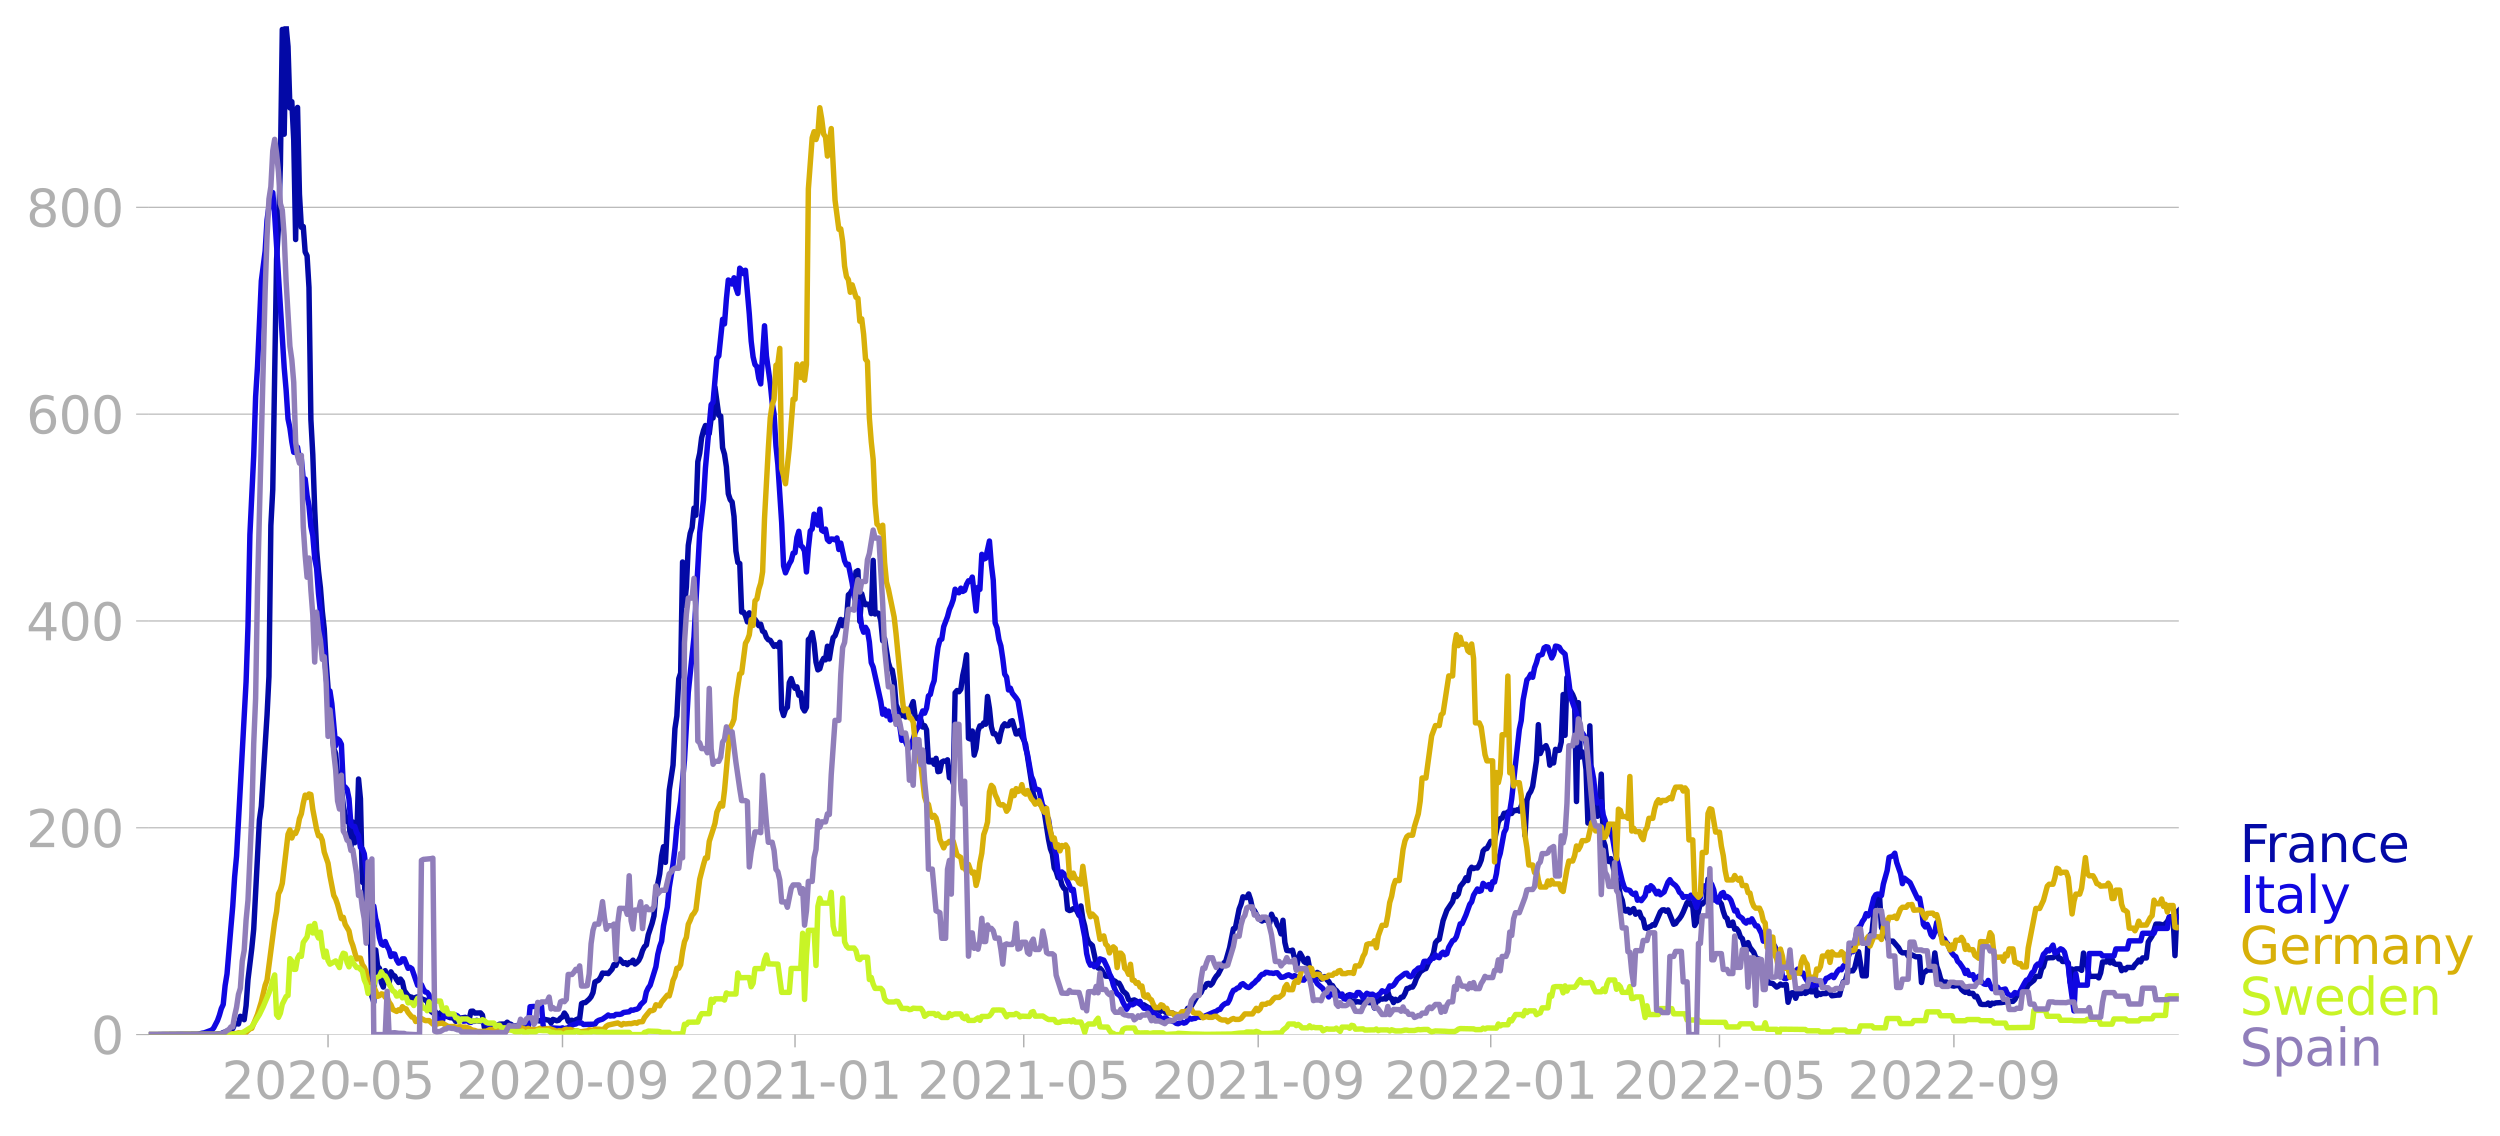 <svg xmlns="http://www.w3.org/2000/svg" xmlns:xlink="http://www.w3.org/1999/xlink" width="916.28" height="416.199" viewBox="0 0 687.21 312.149"><defs><style>*{stroke-linejoin:round;stroke-linecap:butt}</style></defs><g id="figure_1"><path id="patch_1" d="M0 312.15h687.21V0H0v312.15z" style="fill:none"/><g id="axes_1"><path id="patch_2" d="M40.922 284.4h558V7.2h-558v277.2z" style="fill:none"/><g id="matplotlib.axis_1"><g id="xtick_1"><g id="line2d_1"><defs><path id="me0c7d67a15" d="M0 0v3.5" style="stroke:#b0b0b0;stroke-width:.4"/></defs><use xlink:href="#me0c7d67a15" x="90.173" y="284.4" style="fill:#b0b0b0;stroke:#b0b0b0;stroke-width:.4"/></g><g id="text_1" style="fill:#b0b0b0" transform="matrix(.14 0 0 -.14 60.925 302.038)"><defs><path id="DejaVuSans-32" d="M1228 531h2203V0H469v531q359 372 979 998 621 627 780 809 303 340 423 576 121 236 121 464 0 372-261 606-261 235-680 235-297 0-627-103-329-103-704-313v638q381 153 712 231 332 78 607 78 725 0 1156-363 431-362 431-968 0-288-108-546-107-257-392-607-78-91-497-524-418-433-1181-1211z" transform="scale(.016)"/><path id="DejaVuSans-30" d="M2034 4250q-487 0-733-480-245-479-245-1442 0-959 245-1439 246-480 733-480 491 0 736 480 246 480 246 1439 0 963-246 1442-245 480-736 480zm0 500q785 0 1199-621 414-620 414-1801 0-1178-414-1799Q2819-91 2034-91q-784 0-1198 620-414 621-414 1799 0 1181 414 1801 414 621 1198 621z" transform="scale(.016)"/><path id="DejaVuSans-2d" d="M313 2009h1684v-512H313v512z" transform="scale(.016)"/><path id="DejaVuSans-35" d="M691 4666h2478v-532H1269V2991q137 47 274 70 138 23 276 23 781 0 1237-428 457-428 457-1159 0-753-469-1171Q2575-91 1722-91q-294 0-599 50Q819 9 494 109v635q281-153 581-228t634-75q541 0 856 284 316 284 316 772 0 487-316 771-315 285-856 285-253 0-505-56-251-56-513-175v2344z" transform="scale(.016)"/></defs><use xlink:href="#DejaVuSans-32"/><use xlink:href="#DejaVuSans-30" x="63.623"/><use xlink:href="#DejaVuSans-32" x="127.246"/><use xlink:href="#DejaVuSans-30" x="190.869"/><use xlink:href="#DejaVuSans-2d" x="254.492"/><use xlink:href="#DejaVuSans-30" x="290.576"/><use xlink:href="#DejaVuSans-35" x="354.199"/></g></g><g id="xtick_2"><use xlink:href="#me0c7d67a15" id="line2d_2" x="154.618" y="284.4" style="fill:#b0b0b0;stroke:#b0b0b0;stroke-width:.4"/><g id="text_2" style="fill:#b0b0b0" transform="matrix(.14 0 0 -.14 125.37 302.038)"><defs><path id="DejaVuSans-39" d="M703 97v575q238-113 481-172 244-59 479-59 625 0 954 420 330 420 377 1277-181-269-460-413-278-144-615-144-700 0-1108 423-408 424-408 1159 0 718 425 1152 425 435 1131 435 810 0 1236-621 427-620 427-1801 0-1103-524-1761Q2575-91 1691-91q-238 0-482 47Q966 3 703 97zm1256 1978q425 0 673 290 249 291 249 798 0 503-249 795-248 292-673 292t-673-292q-248-292-248-795 0-507 248-798 248-290 673-290z" transform="scale(.016)"/></defs><use xlink:href="#DejaVuSans-32"/><use xlink:href="#DejaVuSans-30" x="63.623"/><use xlink:href="#DejaVuSans-32" x="127.246"/><use xlink:href="#DejaVuSans-30" x="190.869"/><use xlink:href="#DejaVuSans-2d" x="254.492"/><use xlink:href="#DejaVuSans-30" x="290.576"/><use xlink:href="#DejaVuSans-39" x="354.199"/></g></g><g id="xtick_3"><use xlink:href="#me0c7d67a15" id="line2d_3" x="218.539" y="284.4" style="fill:#b0b0b0;stroke:#b0b0b0;stroke-width:.4"/><g id="text_3" style="fill:#b0b0b0" transform="matrix(.14 0 0 -.14 189.291 302.038)"><defs><path id="DejaVuSans-31" d="M794 531h1031v3560L703 3866v575l1116 225h631V531h1031V0H794v531z" transform="scale(.016)"/></defs><use xlink:href="#DejaVuSans-32"/><use xlink:href="#DejaVuSans-30" x="63.623"/><use xlink:href="#DejaVuSans-32" x="127.246"/><use xlink:href="#DejaVuSans-31" x="190.869"/><use xlink:href="#DejaVuSans-2d" x="254.492"/><use xlink:href="#DejaVuSans-30" x="290.576"/><use xlink:href="#DejaVuSans-31" x="354.199"/></g></g><g id="xtick_4"><use xlink:href="#me0c7d67a15" id="line2d_4" x="281.413" y="284.4" style="fill:#b0b0b0;stroke:#b0b0b0;stroke-width:.4"/><g id="text_4" style="fill:#b0b0b0" transform="matrix(.14 0 0 -.14 252.165 302.038)"><use xlink:href="#DejaVuSans-32"/><use xlink:href="#DejaVuSans-30" x="63.623"/><use xlink:href="#DejaVuSans-32" x="127.246"/><use xlink:href="#DejaVuSans-31" x="190.869"/><use xlink:href="#DejaVuSans-2d" x="254.492"/><use xlink:href="#DejaVuSans-30" x="290.576"/><use xlink:href="#DejaVuSans-35" x="354.199"/></g></g><g id="xtick_5"><use xlink:href="#me0c7d67a15" id="line2d_5" x="345.858" y="284.4" style="fill:#b0b0b0;stroke:#b0b0b0;stroke-width:.4"/><g id="text_5" style="fill:#b0b0b0" transform="matrix(.14 0 0 -.14 316.61 302.038)"><use xlink:href="#DejaVuSans-32"/><use xlink:href="#DejaVuSans-30" x="63.623"/><use xlink:href="#DejaVuSans-32" x="127.246"/><use xlink:href="#DejaVuSans-31" x="190.869"/><use xlink:href="#DejaVuSans-2d" x="254.492"/><use xlink:href="#DejaVuSans-30" x="290.576"/><use xlink:href="#DejaVuSans-39" x="354.199"/></g></g><g id="xtick_6"><use xlink:href="#me0c7d67a15" id="line2d_6" x="409.779" y="284.4" style="fill:#b0b0b0;stroke:#b0b0b0;stroke-width:.4"/><g id="text_6" style="fill:#b0b0b0" transform="matrix(.14 0 0 -.14 380.53 302.038)"><use xlink:href="#DejaVuSans-32"/><use xlink:href="#DejaVuSans-30" x="63.623"/><use xlink:href="#DejaVuSans-32" x="127.246"/><use xlink:href="#DejaVuSans-32" x="190.869"/><use xlink:href="#DejaVuSans-2d" x="254.492"/><use xlink:href="#DejaVuSans-30" x="290.576"/><use xlink:href="#DejaVuSans-31" x="354.199"/></g></g><g id="xtick_7"><use xlink:href="#me0c7d67a15" id="line2d_7" x="472.652" y="284.4" style="fill:#b0b0b0;stroke:#b0b0b0;stroke-width:.4"/><g id="text_7" style="fill:#b0b0b0" transform="matrix(.14 0 0 -.14 443.404 302.038)"><use xlink:href="#DejaVuSans-32"/><use xlink:href="#DejaVuSans-30" x="63.623"/><use xlink:href="#DejaVuSans-32" x="127.246"/><use xlink:href="#DejaVuSans-32" x="190.869"/><use xlink:href="#DejaVuSans-2d" x="254.492"/><use xlink:href="#DejaVuSans-30" x="290.576"/><use xlink:href="#DejaVuSans-35" x="354.199"/></g></g><g id="xtick_8"><use xlink:href="#me0c7d67a15" id="line2d_8" x="537.097" y="284.4" style="fill:#b0b0b0;stroke:#b0b0b0;stroke-width:.4"/><g id="text_8" style="fill:#b0b0b0" transform="matrix(.14 0 0 -.14 507.85 302.038)"><use xlink:href="#DejaVuSans-32"/><use xlink:href="#DejaVuSans-30" x="63.623"/><use xlink:href="#DejaVuSans-32" x="127.246"/><use xlink:href="#DejaVuSans-32" x="190.869"/><use xlink:href="#DejaVuSans-2d" x="254.492"/><use xlink:href="#DejaVuSans-30" x="290.576"/><use xlink:href="#DejaVuSans-39" x="354.199"/></g></g></g><g id="matplotlib.axis_2"><g id="ytick_1"><path id="line2d_9" d="M40.922 284.4h558" clip-path="url(#p10236de2a0)" style="fill:none;stroke:#b0b0b0;stroke-width:.3;stroke-linecap:square"/><g id="line2d_10"><defs><path id="m90ba00c11d" d="M0 0h-3.5" style="stroke:#b0b0b0;stroke-width:.3"/></defs><use xlink:href="#m90ba00c11d" x="40.922" y="284.4" style="fill:#b0b0b0;stroke:#b0b0b0;stroke-width:.3"/></g><use xlink:href="#DejaVuSans-30" id="text_9" style="fill:#b0b0b0" transform="matrix(.14 0 0 -.14 25.015 289.719)"/></g><g id="ytick_2"><path id="line2d_11" d="M40.922 227.547h558" clip-path="url(#p10236de2a0)" style="fill:none;stroke:#b0b0b0;stroke-width:.3;stroke-linecap:square"/><use xlink:href="#m90ba00c11d" id="line2d_12" x="40.922" y="227.547" style="fill:#b0b0b0;stroke:#b0b0b0;stroke-width:.3"/><g id="text_10" style="fill:#b0b0b0" transform="matrix(.14 0 0 -.14 7.2 232.866)"><use xlink:href="#DejaVuSans-32"/><use xlink:href="#DejaVuSans-30" x="63.623"/><use xlink:href="#DejaVuSans-30" x="127.246"/></g></g><g id="ytick_3"><path id="line2d_13" d="M40.922 170.694h558" clip-path="url(#p10236de2a0)" style="fill:none;stroke:#b0b0b0;stroke-width:.3;stroke-linecap:square"/><use xlink:href="#m90ba00c11d" id="line2d_14" x="40.922" y="170.694" style="fill:#b0b0b0;stroke:#b0b0b0;stroke-width:.3"/><g id="text_11" style="fill:#b0b0b0" transform="matrix(.14 0 0 -.14 7.2 176.012)"><defs><path id="DejaVuSans-34" d="M2419 4116 825 1625h1594v2491zm-166 550h794V1625h666v-525h-666V0h-628v1100H313v609l1940 2957z" transform="scale(.016)"/></defs><use xlink:href="#DejaVuSans-34"/><use xlink:href="#DejaVuSans-30" x="63.623"/><use xlink:href="#DejaVuSans-30" x="127.246"/></g></g><g id="ytick_4"><path id="line2d_15" d="M40.922 113.84h558" clip-path="url(#p10236de2a0)" style="fill:none;stroke:#b0b0b0;stroke-width:.3;stroke-linecap:square"/><use xlink:href="#m90ba00c11d" id="line2d_16" x="40.922" y="113.84" style="fill:#b0b0b0;stroke:#b0b0b0;stroke-width:.3"/><g id="text_12" style="fill:#b0b0b0" transform="matrix(.14 0 0 -.14 7.2 119.16)"><defs><path id="DejaVuSans-36" d="M2113 2584q-425 0-674-291-248-290-248-796 0-503 248-796 249-292 674-292t673 292q248 293 248 796 0 506-248 796-248 291-673 291zm1253 1979v-575q-238 112-480 171-242 60-480 60-625 0-955-422-329-422-376-1275 184 272 462 417 279 145 613 145 703 0 1111-427 408-426 408-1160 0-719-425-1154Q2819-91 2113-91q-810 0-1238 620-428 621-428 1799 0 1106 525 1764t1409 658q238 0 480-47t505-140z" transform="scale(.016)"/></defs><use xlink:href="#DejaVuSans-36"/><use xlink:href="#DejaVuSans-30" x="63.623"/><use xlink:href="#DejaVuSans-30" x="127.246"/></g></g><g id="ytick_5"><path id="line2d_17" d="M40.922 56.987h558" clip-path="url(#p10236de2a0)" style="fill:none;stroke:#b0b0b0;stroke-width:.3;stroke-linecap:square"/><use xlink:href="#m90ba00c11d" id="line2d_18" x="40.922" y="56.987" style="fill:#b0b0b0;stroke:#b0b0b0;stroke-width:.3"/><g id="text_13" style="fill:#b0b0b0" transform="matrix(.14 0 0 -.14 7.2 62.306)"><defs><path id="DejaVuSans-38" d="M2034 2216q-450 0-708-241-257-241-257-662 0-422 257-663 258-241 708-241t709 242q260 243 260 662 0 421-258 662-257 241-711 241zm-631 268q-406 100-633 378-226 279-226 679 0 559 398 884 399 325 1092 325 697 0 1094-325t397-884q0-400-227-679-226-278-629-378 456-106 710-416 255-309 255-755 0-679-414-1042Q2806-91 2034-91q-771 0-1186 362-414 363-414 1042 0 446 256 755 257 310 713 416zm-231 997q0-362 226-565 227-203 636-203 407 0 636 203 230 203 230 565 0 363-230 566-229 203-636 203-409 0-636-203-226-203-226-566z" transform="scale(.016)"/></defs><use xlink:href="#DejaVuSans-38"/><use xlink:href="#DejaVuSans-30" x="63.623"/><use xlink:href="#DejaVuSans-30" x="127.246"/></g></g></g><path id="line2d_19" d="m40.922 284.4 17.815-.081 2.095-.203.524-.285 1.048-.324.524-.285.524-.609.524.122.524-1.178.524-.203.524.122.524-2.112.524.325.524.61.524-3.858.524-7.148 1.047-8.65.524-5.198 1.572-30.05.524-3.737 1.572-25.096.524-10.6.524-41.502.524-9.95 1.048-63.228.524-9.137.524-16.894.524-37.158.523 28.792.524-29.685.524 5.563.524 16.894.524-1.706.524 10.559.524 27.33.524-36.305.524 23.838.524 9.096.524-.203.524 6.985.524 1.056.524 8.731.524 36.305.524 9.624.524 15.107.524 11.046.523 5.929.524 4.467.524 6.538.524 4.792.524 9.218 1.048 13.97 1.048 9.706.524 1.38.524 6.132.524 4.467.524-1.015.524 4.751.524 2.64.524 1.746.524-.609.524 7.716.523-6.985.524 5.685.524-.73.524-16.772.524 5.441.524 22.945.524-1.056.524 10.924.524-1.868.524.487.524 22.863.524 1.625.524-14.376.524 4.467.524.609.524 3.94.524 1.177.524-4.508.523 2.315.524 1.259.524-3.249.524.893.524.244.524 1.056.524.73.524-.933.524.73.524 2.437 1.048 1.422.524.284.524.122.524 1.096.524-1.056.524-.162.523-.04.524.568 1.048.406.524.162.524 2.437 1.048.853.524-.488.524.69.524.245.524-.447.524.974.524-.243 1.572.609.524.04.523.204.524.771.524-.487.524-.122.524-.325 1.048-.162 1.048.65.524-2.315.524-.04.524.527 1.572-.04.524.609.524 3.33 1.047.365.524.122h.524l.524.243.524-1.055 1.048-.528 1.572-.04.524-.488.524.447.524.121.524.488 1.048-.122h.524l.524.609 1.571-1.3.524-.243 1.048-.081.524-.163.524-.365.524.04.524.244.524-.203.524-.325 1.572.325.524.73.524-.974 1.047.366.524-.122.524-.61.524-.324.524-1.056.524.731.524 1.543.524-.244.524-.04.524.325.524-.447.524-.244.524-.08.524-4.143.524-.244.524-.04 1.047-.934.524-.65.524-1.137.524-2.924 1.048-.528.524-.771.524-1.178.524.081.524-.04.524.121 1.048-1.218.524-1.259.524.244.524-1.38.524-.366 1.047 1.177.524-.203.524.528.524-.568h.524l.524-.65.524 1.056.524-.406.524-.569.524-1.056.524-1.665.524-1.056.524-.487.524-2.802 1.048-3.127.524-2.071.524-6.213 1.047-5.32.524-4.914.524-2.558.524 4.304 1.048-19.817 1.048-6.904.524-10.03.524-3.493.524-10.233.524-1.584.524-30.498.524 11.899.524-5.036.524-11.451.523-3.29.524-1.584.524-5.36.524 1.95.524-14.701.524-2.356.524-4.223.524-2.03.524-1.34.524 1.99.524.202.524-4.183.524-.08.524-8.448 1.048 7.716.524.203.524 8.731.523 1.747.524 3.492.524 7.39.524 1.625.524.65.524 3.98.524 9.502.524 3.127.524.285.524 13.36h.524l.524.975.524 1.705.524-2.477.524.569.524 1.137.524.08.524.772.523.975.524-.406.524 1.909.524.284.524 1.421.524.65.524.162 1.048 1.665.524-.446.524.528.524-1.219.524 18.396.524 1.747.524-1.706.524-.569.524-6.781.524-1.097.523 1.625.524 1.055.524-.406.524 2.315.524-.69.524 4.101.524.894.524-1.016.524-18.599.524-.487.524-1.421.524 2.964.524 5.117.524 2.152.524-.325.524-1.827.524-1.015.524.406.523-3.736.524 3.492.524-3.29.524-2.558.524-.527 1.572-4.468.524 1.706.524-1.624.524.122.524-6.985.524-.447.524-.934.524-.406.524-4.548.524-.325.523 13.97.524-7.595.524 2.03.524.976.524-.163.524.081.524 2.518.524-14.62.524 14.742.524-.325.524.163.524 1.949.524 5.563.524-.568 1.048 6.578.524 1.706.524.325.523 3.167.524 6.336.524 1.299.524.406.524 1.34.524-1.137.524 1.503.524-1.665.524.528.524-1.787.524-1.3.524 4.061.524.61.524-.325.524.609.524 2.03.524-.365.524 1.137.523 8.771.524.041.524-.447.524 1.097.524-1.625.524 3.655.524-.122.524-2.517.524-.285.524.082.524-.407.524 4.914.524-.203.524 1.706.524-24.853.524-.61.524.326.524-.69.523-3.818.524-2.315.524-3.33.524 22.944.524.204.524-2.193.524 6.619.524-1.827.524-4.792.524-1.422.524.04.524-.852.524.366.524-7.635.524 3.29.524 5.035.524 1.909h.523l.524.73.524 1.462.524-2.517.524-1.746.524-.65.524.528.524-.04.524-1.138.524-.203 1.048 3.655.524-.081.524-.934.524 1.624.524 1.015.524 1.26 2.095 13.603.524 1.665.524.65.524-.04.524.77.524.245.524 2.436 1.048 6.741.524 2.6.524 1.38.524 3.899.524.934.524 1.746.524-.081.524 2.03.523.934.524.406.524 5.442.524.284.524-.162.524-.366.524-.081.524.853.524 1.096.524-2.599.524 3.533.524 1.99.524 2.924.524 1.502 1.048.935 1.048 4.913.523 1.26.524.08.524.569.524.934.524.65.524.04.524-.203.524.853.524.487.524.244.524.487.524.04.524.935.524 1.178 1.048.934.524 1.421.523.406 1.048-.284 1.048.568.524.61.524.365.524-.203 1.572.975.524-.122 1.048.406.524-.081 1.048.609.524-.772.523.894.524.365.524-.162.524.121h.524l.524.325.524.853.524-.65.524.163.524-.61.524-.243.524-.04.524-1.056.524.162 2.096-3.533 1.047-.934.524-1.259.524-.203.524-.975.524-.121.524.487.524-.528.524-1.097.524-.812.524-.568 1.572-3.087.524-.527 1.048-3.655 1.047-5.239.524-.122 1.048-5.279.524-1.34.524-2.03.524.202h.524l.524-.974.524 1.543.524 2.518.524.487 1.048 1.99.524.528.524.365.524-.365.523.162.524-.446.524 1.258.524-2.477.524 1.26.524.162.524 1.502.524.812.524 1.665.524-3.736.524 6.092.524 2.193 1.048.121.524-.203.524 2.112.524 2.965.524-2.6.523-1.624.524.894.524 1.38.524.366.524-1.218.524 2.802.524.852.524.569.524.975.524-1.34.524.324.524 1.503.524-.163.524-.528.524.853.524.488.524.934.524.203.523.934.524.406 1.048 1.38.524.285 1.048.081.524-.406 1.048 1.868.524-.325.524.325.524-.122 1.572.203.524-.487 1.047.528.524.04.524-.162.524 1.624.524-2.03.524.081.524-.61.524.123.524-.122.524.081.524-2.071.524 1.706.524.203.524 1.137.524-.894.524.366.524-.244.523-.69.524-.081.524-.934.524-1.381.524-.081.524-.325h.524l.524-.894.524-1.462 1.048-1.827 1.048-.731.524-.162 1.048-2.437.524-.61.524-1.258.523-2.802.524-.65.524-.284 1.048-5.117 1.048-2.883 1.572-2.355.524-1.95.524.569.524-.69.524-2.112 1.048-1.3.524-1.096.524.771.523-2.883.524-.771.524.365.524-.203.524.04.524-.852.524-1.3.524-2.518.524-.568.524-.122 1.048-1.95.524.204.524-.569 1.048-4.954.524-.934.524-.162.523-1.3.524.04.524-.405.524.406h.524l.524-.853.524.081.524-.244.524.366 1.048-2.762.524 9.503.524-9.665.524-1.706.524-.771.524-1.38 1.047-7.067.524-9.909.524 7.92.524-1.219 1.048-.934.524 1.3.524 4.06.524-.812.524.203.524-3.736.524.325.524-.081.524-2.274.524-13.036.524 11.208.524-15.878.524 3.452.523.365.524.894.524 1.3.524 28.06.524-27.167.524 14.944.524-1.421.524.568.524 4.305.524 14.7.524-26.72.524 18.03.524.203.524 4.751.524 1.868.524-3.045.524-8.528.524 18.111.523 1.544.524 4.101.524.244.524-.772.524 1.787.524 2.274.524 1.746.524 1.3.524 3.005.524 1.3.524 2.842.524.163.524-.488.524.934.524-.73.524-.407.524 1.543.524-.487.523-.081.524 1.462.524.487.524 2.396.524.122.524-.366.524-.203.524-.446.524.121 1.572-3.654.524-.528.524-.041.524.406.524-.365 1.571 3.939.524-.203.524-.772.524-.568.524-.772.524-1.056 1.048-2.558.524-.488.524 1.056.524.406.524 5.28.524-.934.524-3.046.524-2.112.524.203.524-.568.523-.203.524-6.051.524.487.524 3.046.524 2.152.524-.487.524.568.524.325.524.69.524 2.031.524 1.543.524.406.524 1.95.524-.041.524-.893.524 1.949.524-.122.524.731.523 1.543.524.447 1.048 3.98.524-2.884.524 1.34 1.048 1.34.524 1.381.524.366.524.162.524 2.883.524.041.524 1.178.524 1.584.524.812 1.048.162 1.047.975.524-.285.524-.527.524.284 1.048-.203.524 4.914.524-1.828.524-.771.524-.041.524 1.543.524-1.462.524.122h.524l.524-1.137.524 1.137.523-.284.524-1.747.524 1.584h.524l.524-2.72.524 3.776.524-.69.524.365.524-.243h1.048l.524-.894 1.048 1.503 1.572-.203h.524l.523-2.112.524-1.543.524-.203.524-1.909.524-.893h1.048l.524-.853 1.048-4.386 1.048 6.62h1.048l.524-10.518 1.048-1.34 1.047-9.99h1.048l.524 8.568 1.048 1.909 1.048 1.827h1.048l1.572 1.828.524 1.015.524.365h1.048l.524.894.523-.406.524.08 1.048.529h1.048l.524 7.066.524-2.721.524-.203.524-.487h1.572l.524-4.711.524 3.655.524 1.462.524 1.949.523.934h1.048l.524.244.524.65 1.048.243.524-.162h1.048l.524 1.056.524.487.524.325.524-.69.524.974h1.048l.524.934.523-.162 1.048 2.152.524.122h1.048l.524-.406.524.65.524-.61.524.122.524-.203 1.572-.081 1.048-.163 1.048-.162h1.047l.524-.528.524-1.015.524-.447 1.048-1.462h1.048l.524-1.096 1.572-1.26.524-1.055h1.048l.524-2.071.524-.65.523-2.071.524-.284 1.048-.082h.524l.524-.324.524-1.219.524 1.868.524-.08.524.811h1.048l.524.406.524 5.32.524-3.655.524.65.524-.69h1.047l.524.406.524-4.751.524 3.167.524.081.524 3.168 2.096-.04.524.446.524-1.38.524-3.006h1.048l.524-1.015.524 1.259.523-.934.524 1.096.524.244h1.048l.524 1.746.524-.609.524.365.524-.65 1.572.041.524-.812.524-.528.524-.73.524.527.524-1.096h1.047l.524-4.427 1.048-1.624 1.048-3.249h1.048l.524.122.524.244 1.048-1.097.524-1.096h1.048l.524 10.477.524-11.899.524-.528h0" clip-path="url(#p10236de2a0)" style="fill:none;stroke:#0309a6;stroke-width:1.5;stroke-linecap:square"/><path id="line2d_20" d="m40.922 284.4 13.1-.081.523-.04 1.048-.285.524-.081 2.096-.772.524-.568 1.047-2.03.524-1.463.524-1.827.524-1.137.524-5.198.524-3.208 1.048-12.549.524-6.01.524-8.162.524-5.645 2.62-47.96.524-15.31.524-25.096 1.047-21.726.524-16.163.524-8.447 1.048-23.431 1.048-8.163.524-8.568.524-3.818 1.048-3.736.524 6.213 2.62 41.95.523 6.091.524 7.96.524 2.518.524 3.817.524 2.843.524.08.524-1.461.524 3.452.524-.203.524 5.563.524-.081.524 4.548.524 2.762.524 5.726.524 2.477.524 6.294.524 2.721.523 7.025.524 4.914.524 6.173.524 4.63 1.048 13.4.524-2.396.524 3.493 1.048 11.533.524-1.868.524.447.524 1.055.524 11.371.524.366.524.65.524 2.598.524 7.066.523.488.524.04.524 1.665.524.812.524 3.25.524.405.524 1.381 1.048 8.853.524 1.38.524 3.859.524.284.524 3.411.524 1.787.524 3.492.524 1.746.524.325.524-1.015.523 1.3.524.934.524 1.868.524-.731.524.08.524 1.585.524.893.524-.203.524-.975h.524l1.048 2.6.524-.244.524.365 1.572 4.548.523-.527.524.365.524 1.178.524.812.524.122.524.65.524 3.005.524 1.3.524.69.524 1.664.524.082.524.69.524-.203.524-2.112.524.163.524.609.524-.528.524.609.523-.081.524-.284.524.243.524.731.524.122.524.569.524-.082.524-.203.524.528.524.081.524-.324.524.04.524-.284.524.244 1.048.08.524.163.524.406 1.047.61.524-.082.524.325 1.572.569.524-.163h.524l.524-.122.524-.284.524.244 1.048-.285.524.244.524-.325 1.048.569 1.571-.04h.524l.524-5.89 1.048-.08 1.572.162.524-.244.524 6.295.524-.122 1.048.04.524-.243 2.62.162.523-.162.524.284.524-.203.524-.081.524-.61.524-.121.524-.244.524-.08.524-.326 1.048.04.524.407 3.143-.081.524-.731.524-.325 1.048-.325 1.048-.731.524-.406.524.284.524-.081.524.04.524-.405h1.048l.524-.122.523-.406 1.572-.203.524-.488.524.081.524-.203.524-.08.524-.326.524-.934 1.048-1.015.524-2.477.524-1.097.524-.73 1.572-5.077.523-3.41.524-2.153.524-1.462.524-4.224 1.048-5.157.524-5.36 1.048-6.457.524-4.386.524-5.93 1.048-6.984 1.048-11.33 1.048-18.6 1.571-15.187 1.572-28.67 1.048-9.056.524-8.731 1.572-17.422.524-.69 1.048-12.061.524-.65 1.048-10.07.523 1.258.524-6.863.524-5.198.524.244.524.852.524-1.705.524 2.761.524 1.543.524-6.944.524.528.524.975.524-.934 1.048 11.98.524 7.512.524 4.305.524 2.152.524.528.523 3.249.524 1.502 1.048-15.96.524 8.285 1.048 7.432.524 5.36.524 3.087.524 8.852.524 5.158 1.048 15.96.524 11.857.524 1.909 1.048-2.477.524-.894.523-2.03.524-.122.524-4.183.524-1.705.524 3.939.524.406.524 1.096.524 5.726.524-6.416.524-4.833.524-.568.524-4.061.524 1.34.524 1.665.524-4.386.524 5.807.524.325.524-.65.523 2.884.524.528.524-.69.524.04.524.203.524-.528.524 3.168.524-1.747 1.048 4.833.524 1.178.524-.203 1.048 5.238.524 3.696.524 1.705.524-.365.523 2.883.524 4.061.524 1.462.524-1.34.524.893.524 3.127.524 5.685.524 1.219 2.096 9.462.524 3.492.524-1.34.524 1.787.524-1.3.524 2.437.524-.447 1.047-1.462.524 2.071.524 1.584.524 3.858.524-1.178.524 1.625.524 1.137.524.528 1.048-2.437.524-1.787.524-1.096.524-.61.524-2.923.524-1.34.524.609.524-1.38.523-3.371.524-.407.524-2.314.524-1.462.524-5.117.524-4.02.524-2.03.524-.244.524-3.412 1.048-2.761.524-1.99.524-1.178.524-1.502.524-2.883.524.852.524.122.524-1.259.523.894.524-.285.524-1.665.524-.974.524.162.524-1.177 1.048 9.3.524-6.498.524.568.524-9.624.524 1.3.524-.204 1.048-4.751.524 6.416.524 4.345.523 11.737.524 1.38.524 3.249.524 1.706.524 3.492.524 4.264.524.812.524 3.533.524-.487.524 1.38 1.048 1.3.524.812 1.048 6.132.524 3.899.524 2.964.524 1.828 1.047 5.888.524 1.218.524 2.275.524.08.524.204 1.048 4.548.524.203.524 2.315.524 1.015.524 3.574.524 1.868 1.048 4.386.524 4.588.524 1.503.524-1.462.523.447.524.853 1.572 3.776.524-.284.524 3.736.524 1.706 1.048 2.274 1.048 5.36.524 4.548.524 2.153.524 1.056.524-.285.524.69.524-.365.523-.609.524-1.178 1.048.366 1.048 2.193.524 1.584.524 1.015.524 2.07.524 1.382.524.974.524.366.524.609.524 1.3 1.048 1.99.524-.854.523-.487.524.122.524-.284.524-.447.524.244.524-.447.524 1.137.524.73.524.082.524-.122.524.731 1.048.731.524.122.524.406.524.203.524.731.524.163.523-.366.524.163.524.568.524-.04 1.048.406.524.406.524.08 1.048-.486.524.324.524-.162 1.048-1.178.524.244.524-.162.524-.041.524-.447 1.047.163.524-.122 3.144-1.38.524-.163.524-.406.524-.122.524-.853.524-.487.524-.325.524-.081.524-.934.523-1.544.524-1.015.524-.162.524-.447.524-.162.524-.813.524-.243 1.048.893.524.163.524-.366.524-.568.524-.366.524-.61.524-.405.524-.772.524-.528.524-.08.523-.488.524.04.524.163h.524l.524.122.524-.163.524-.04 1.048 1.259.524-.041.524-.163.524-.324.524-.163 1.048.569.524-.325 1.571.609.524.569.524.04.524-.73.524-.041 1.048.243.524.488h.524l.524 1.015 1.572 1.38.524.975.524.406.524.894.524-.853 1.047.365 1.572.163.524-.488.524 1.3.524.122.524-.406.524-.853 1.572.447.524-1.016h.524l.524.569.524.893 1.048-1.259.523.244.524.081.524-.081 1.048.69.524-.528.524-.365.524-.731.524.244h.524l.524-.488.524-1.096.524.122.524-.325.524-.69.524-.894 2.095-1.624.524-.082.524.813.524.162.524-.406.524-1.056.524-.365.524-.528 1.048-.203.524-1.665.524-.04.524.202.524-.243.524-.731.524-.041.523-.934.524.609.524.162.524-1.096.524-.406.524.69.524-.284.524-1.787 1.048-1.787.524-.243.524-.853 1.048-3.533.524-.081 1.048-2.356 1.047-2.924.524-.69.524-1.827 1.048-1.706.524.65.524-.203.524-1.99 1.048.893.524-.568.524 1.34.524-2.112.524.081.524-2.314.524-3.858.524-1.706 1.047-5.726.524-.974.524-3.533.524-1.422.524-3.33 2.096-19.086.524-2.437.524-5.685 1.048-5.523.524-.528.524-1.015.524.853.524-2.64.523-1.38.524-1.91 1.048-.365.524-1.787.524-.324.524.121 1.048 2.965.524-1.015.524-2.234.524.081.524.244.524.934 1.048.934 1.048 7.635.523 4.304 1.572 4.467.524 4.305.524.203 1.048 1.503.524 2.03 1.048 5.929.524 1.056.524 2.883.524 4.914.524 1.705.524-.121.524-.244.524 3.614.523 1.543.524 2.6.524-.691 1.048 3.086.524 3.127 1.572 6.335.524 2.193.524 1.625.524.771.524.04.524.163.524.772.524.325.524-.366.524 1.95.523-.285.524.406 1.048-1.34.524-2.193.524.772.524-1.34.524.446 1.048 1.787.524-.69.524.934 1.048-.772 1.048-2.68.524-.69.523.812 1.048.812.524.69.524 1.138.524.406.524 1.015.524-.203h.524l.524.446.524-.852.524.203 1.048 3.167.524-2.03.524-.69.524-2.803.524-.406.523.244.524-.569.524-.771.524.771.524 1.422.524 2.802.524.528 1.048-2.315.524-.284.524 1.38.524-.284.524.325.524.69 1.048 2.965.524-.203.524 1.502 1.047.731.524.894.524.406.524-.731.524.406.524-.853 1.048 1.95h.524l1.048 2.03.524 2.152.524-.04.524.568.524-1.178.524 1.016.524.284.523.73.524 1.179.524 3.167.524.61.524 3.167.524.771h.524l.524-.324.524-.163.524-.853.524-.203 1.048-1.015.524.04.524 1.178.524-.122.524 1.3.523.812.524.447.524.609.524.325.524-.731.524.447.524-.082 1.048-.852.524.203.524-1.056.524-.163 1.048-.69.524.65 1.048-1.787.524-.528.523.162.524-1.015.524-.487 1.572-3.98.524.528 1.048-5.32.524-1.38.524-.447.524-1.178.524-.73.524-1.422.524.609.524-.772 1.048-4.182.523-.853.524-.203.524.081.524.325.524-3.127 1.048-3.736.524-3.614 1.048-.447.524-.69.524 2.558 1.048 3.005.524 2.802.524-1.502 1.571 1.218 2.096 4.426.524-.162.524 2.883.524 4.345.524.69.524-.69.524 1.137.524 1.665.524.61.524-1.34.524-2.6.524.65.524 2.559.523 1.015.524.325.524.893.524.61.524 1.461.524.894.524.65.524.324.524 1.3.524.446 1.048 1.544.524 1.34.524-.853.524 1.3.524.04.524-.162.524 1.462 1.047-1.016.524 1.178.524.61.524.365.524.08.524-1.096.524 1.34.524.934h.524l1.048-.406.524.772.524-.04 1.048-.244.524 1.218.524.447.523.203.524-.285.524-.609 1.048.366 1.572-2.924.524-.853.524-.162.524-.813.524-1.055.524-.406.524-1.462.524-.528.524.365 1.048-3.046.523-.487.524-.73.524.283 1.048-1.583.524 2.193.524-.285 1.048-.893.524.244.524.65.524 2.111.524 1.584.524 4.873 1.048 7.594.524-10.152.523 3.086h2.62l.524-8.69h3.144l.524.65h3.143l.524-1.91h3.144l.524-2.233h3.144l.524-2.071h3.143l.524-1.34h3.144l.524-3.208h2.62" clip-path="url(#p10236de2a0)" style="fill:none;stroke:#1007e1;stroke-width:1.5;stroke-linecap:square"/><path id="line2d_21" d="m40.922 284.4 22.006-.081 2.096-.244.524-.162 1.572.122.524-.244 1.048-.975.523-.162 1.572-3.817 1.048-3.452 1.048-4.549.524-1.42 2.096-16.042.524-2.802.524-4.873.524-1.056.524-1.827 1.571-13.482.524-1.219.524 2.234.524-1.38.524.12.524-1.258.524-2.802.524-1.34.524-2.883.524-2.234.524.65.524-.975.524.163.524 4.06 1.048 5.483.523 1.787h.524l.524 1.259.524 3.208 1.048 3.086.524 3.452 1.048 5.4.524.976.524 1.502 1.048 3.899.524-.366.524 1.95 1.048 1.786.524 2.6.523 1.38 1.048 3.736.524-.284.524.04.524 1.787.524.731.524 1.3.524 3.005.524.609.524.081.524.447.524 1.096.524 1.462.524-.203.524-.487.524.122.524.812.523-.04.524 1.38.524.73.524 1.3 1.048.528.524-.446.524.203.524-1.056.524.447.524.162.524.975 1.048 1.258.524.082.524 1.137.524-.488h.523l.524-.324 1.048.568h1.048l1.048.975.524-.203.524.203.524-.163 1.048-.122 1.572.934H124.753l.524.163h.524l.524-.122 1.048.163.524-.041 1.048.284.524.366.524.203.524.08.524.204.524.081 2.096-.081 1.047-.487 2.096.08h.524l.524.123h.524l.524.284 1.048-.447.524-.243 1.048-.082.524-.203.524-.325 1.571.65.524.122.524-.244.524.244 1.572.04.524-.04.524-.244.524.285 2.096-.244 1.572.528.523.244.524-.163 1.048.04.524-.324.524-.122.524.081.524-.04 1.048.325 1.048.08.524.204h.524l1.048-.163.524-.04.523-.325.524.122h.524l.524-.244 1.048-.04 1.048.121.524-.284.524-.65.524-.325 2.62-.568 1.048.568.523-.406.524.122 1.048-.122.524.04 1.048-.283.524.162.524-.365 1.048-.082.524-1.096 1.572-1.95.524.041.524-.243.524-1.381 1.047.284.524-1.015 1.572-1.909.524.203.524-1.868.524-2.396.524-1.137.524-2.193h.524l.524-1.015.524-3.614.524-2.68.524-1.178.524-3.614.523-1.097.524-1.38.524-.569.524-.934 1.048-8.406 1.048-4.061.524-1.787.524.04.524-4.588 1.048-3.249.524-1.705.524-3.087 1.048-2.396.524.731.523-4.264 1.572-17.421.524-.812.524-1.422.524-5.644 1.048-6.782.524-.244 1.048-8.162.524-.894.524-1.421.524-4.183.524 1.584.524-6.741.524-.528.523-2.68.524-1.665.524-3.127.524-14.701 1.048-19.208.524-8.366.524-3.573.524-1.544.524-9.38.524-.406.524-4.224.524 33.016 1.048 4.182 1.048-9.868 1.047-13.36h.524l.524-9.625 1.048 3.655.524-3.736.524 4.467.524-4.304.524-48.244 1.048-14.092.524-1.665.524 2.152.524-1.665.524-7.066.524 3.046.524 4.183.524.812.523 5.239 1.048-7.554 1.048 19.696 1.048 8 .524-.122.524 3.493.524 6.74.524 2.925.524.812.524 3.452.524-2.03 1.048 3.41.524.285.523 6.294.524-.65.524 4.264.524 6.823.524.69.524 15.432.524 6.578.524 4.873.524 12.143.524 5.604.524.528.524 1.705.524-1.908.524 10.274.524 5.36.524 1.95 1.571 7.634.524 4.589 1.572 16.284.524 4.914.524-.487.524.081.524 2.315.524.162.524 1.056.524 5.28 1.048 5.278.524 1.056 1.048 8.975.524 1.543.523.488.524 2.477.524 1.056.524-.528.524.69.524 2.071.524 3.817 1.048 2.356.524-1.178.524-.122.524-.487h1.048l1.048 3.777 1.048.65.523 2.842.524-.04.524 1.096.524-1.99.524 1.502.524.894.524-.284.524 3.654.524-1.99.524-4.263.524-2.6.524-5.116.524-1.462.524-1.99.524-8.284.524-1.787.524.528.523 1.99.524 1.096.524 1.503.524.284.524-.122.524.447.524 1.38.524-.73 1.048-4.874.524 1.3.524-1.909.524.772.524-.203.524-1.665.524 2.193.524.406.524-.975 1.047 2.274.524.569.524.893.524-.243.524-.69 1.048 2.517.524.69.524-1.137.524 3.818 1.048 4.75.524-.405.524 2.518.524-.65.524 1.665.524-1.462.523.284.524-.447.524.853.524 7.635.524.568.524-1.3.524 1.382.524.284.524 1.056.524.284.524-4.873 1.048 7.878.524 4.305.524 1.665.524-.731 1.048 1.096 1.047 5.848.524-.65.524-.284.524 2.274.524.487.524 1.909.524-1.218.524-.447.524.447.524 5.238.524-3.939h.524l.524.65.524 3.492.524.488.524 1.177.523-2.761.524 4.345.524.081.524.813.524-.204.524 1.219.524-.285.524 2.762.524.325.524-.65.524 1.056.524.325.524 1.3.524.811h1.048l.524-.771.524.203.523.812.524-.04.524 1.258h1.048l.524.69.524-.324.524.365.524-.406.524-.65h1.048l.524-.365 1.048-.244.524.853.524.163h1.047l.524.487.524.772 1.048-.366.524.244h1.048l.524-.285h.524l1.048.813.524.203h1.048l.524.487 1.047-.69.524-.203.524.243h1.048l.524-.243 1.048-1.26h2.096l1.048-1.542.524.65.524-.488.524-1.259h1.047l.524-.365.524.04.524-.487.524-.69.524-.407h1.048l1.048-.852.524-1.95.524-.73.524 1.42h1.048l.524-1.99.524-.527.524.487 1.047-3.736h1.048l.524.569.524-.812.524.162.524 1.95.524-.326h1.048l.524.731.524.447.524-.365.524-.041.524-.528h1.048l.523-.569.524.082.524-.65.524-.162.524.852h1.048l.524-.243h1.048l.524.203.524-2.071h1.048l.524-.975.524-1.624.524-.894.524-2.396.523-.203h1.048l.524-.812.524 1.909.524-3.25 1.048-2.923h1.048l.524-2.68.524-3.574.524-1.705.524-2.843.524-1.503h1.048l1.047-8.528.524-2.355.524-1.178.524-.406h1.048l.524-2.396 1.048-3.451.524-3.534.524-6.335h1.048l1.572-11.573 1.047-2.843h1.048l.524-2.964.524-.447 1.572-10.234h1.048l.524-8.325.524-3.005.524 3.005.524-2.314.524 1.908h1.048l.524 1.828.523.446.524-2.314.524 3.939.524 17.746h1.048l.524 1.178 1.048 7.553.524 1.706h1.572l.524 27.777.524-24.57.524 2.762.524-2.436.524-10.721h1.047l.524-16.122.524 26.6.524-1.544.524 5.157.524-.893h1.048l.524 3.452 1.048 11.127.524 3.33.524 4.71h1.048l.524 2.071.523-.852.524 2.964.524 1.868h1.572l.524-1.665.524 1.056.524-1.218.524.974h1.572l.524 1.625.524.446 1.048-6.091.524-2.274h1.047l.524-1.462.524-2.68.524 1.015.524-.934.524-1.543h1.048l.524-.284 1.048-4.67.524.73.524 1.544h1.048l.524-1.056.524 2.883.523-.081.524-.975.524-2.64 1.572.041.524 9.543.524-13.685.524.325.524 1.705h1.048l.524.488.524-11.493.524 14.985.524-.771.524.934h1.047l.524 1.421.524.772.524-2.437.524-.893.524-2.518h1.048l.524-2.6.524-1.745.524-.772.524.853.524-.65h1.048l1.048-.772.523.325.524-1.99.524-1.218 1.572-.04.524 1.096.524-.853.524.731.524 13.564h1.048l.524 14.538 1.048 1.218.524-.568.524-11.736h1.047l.524-10.721.524-1.3.524.203 1.048 6.213h1.048l.524 3.858.524 2.6.524 4.142.524 2.558h1.572l.524-1.218.524.893.524.406.523-.568.524 2.03h1.048l.524 1.95.524.121.524 2.315.524 1.3.524.527h1.048l.524 1.178.524 2.274.524.65.524 6.7.524.528.524-3.37h.524l.523 4.954.524.934.524 2.721.524-5.32.524 1.909.524 3.37h1.048l.524 2.478.524-2.193.524 1.665.524-.61h1.048l.524-3.167.524-1.3.524 1.34.523.69.524 3.534h1.048l.524.812.524-3.046.524.325.524-1.015.524-2.883h1.048l.524-1.056.524 2.802.524-2.883.524.609.524.244h1.048l.523-.894.524.447.524 2.152.524-1.015.524-1.909h1.048l.524-.243.524-2.559.524.731.524-1.502.524.65h1.048l.524-.894.524 2.558 1.048-2.599 1.047.082h.524l.524.73.524-3.451.524-1.828.524.812.524-1.624h1.048l.524-.325.524.65 1.048-2.599.524-.487h1.048l.524-.69.523.04.524-.122.524 1.584 1.048-.081h.524l.524.162.524 1.218.524.853.524-1.259 1.048-.081h.524l.524.65.524-.244.524 1.828 1.047 5.97h1.048l.524.811.524 1.097.524-1.38.524 1.055.524-2.355h1.048l.524-.772.524.812.524 2.477.524-1.096.524 1.178h1.048l.524 1.543 1.047.812.524-4.589 1.048.081h.524l.524-.243.524-2.275.524.772.524 5.036.524.974 1.572-.081.524 1.137.524-1.95.524.488.524-1.908h1.047l.524 3.654.524.082.524.406.524-.122.524.934h1.048l.524-5.239 2.096-10.842h1.048l1.048-2.234 1.047-3.898.524-.528h1.048l.524-1.787.524-2.6.524.244.524 1.097.524-.244h1.048l.524 1.503 1.048 9.95.524-3.453.524-1.99h1.047l.524-1.624 1.048-8.406.524 4.304.524.69h1.048l.524.894.524 1.26.524.162.524.528 1.048-.082h.524l.524-.73.524.812.523 3.41.524-.04.524-2.274h1.048l.524 3.898.524 1.503.524.203.524.447.524 4.386h1.048l.524.73.524-1.055.524-1.584.524 1.096 1.571-.04 1.048-1.99.524-.569.524-4.264.524.975h1.048l.524-1.3.524 2.031.524-.569.524 2.112.524-1.787h1.048l.524 5.97.524.162.524-.121h0" clip-path="url(#p10236de2a0)" style="fill:none;stroke:#d8b009;stroke-width:1.5;stroke-linecap:square"/><path id="line2d_22" d="m40.922 284.4 23.054-.081 2.096-.244 1.048-.487 2.095-1.34 2.096-3.37 1.048-2.194 1.048-2.477.524-1.259.524-1.584.524-1.949.524-1.421.524 10.964.524.69.524-1.136.524-2.478 1.047-2.111.524-.284.524-10.112.524.65.524 2.274h.524l.524-3.005.524-.975.524.406.524-3.817 1.048-1.503.524-2.883.524-.081.524 1.868.524-2.6.524 2.884.523 1.096.524-1.624.524 4.223.524 2.64.524-1.624.524 2.599.524.974 1.572-.893 1.048 1.827.524-2.761.524-1.178.524.203.524 2.396.524 1.137.524-2.436.523 1.218 1.048 1.421h.524l1.048.975.524 2.396.524 1.178.524 2.558.524-1.584.524-.04.524-.488.524-2.07 1.048-.529.524-1.218.524.893.524.244.523.934.524 1.259 1.048 1.909.524.284.524 1.137.524-.122.524-1.096.524 1.705.524-.162.524.04.524 1.503.524-.122.524.122.524.73 1.048-1.989.523.284.524 1.625.524.812h.524l.524.69.524-2.436.524 2.193.524-.366.524-2.03h1.572l.524 2.233.524.447.524-.812.524 1.665h1.571l.524 1.056.524.08.524.935.524-.69h1.572l1.048.65.524-.123h2.096l.524-.325.524.244.524.487.523.203h1.572l.524.894.524-.284h.524l.524.69 2.096.04.524.61.524.122.524.284h1.572l.523-.122.524.365.524.163.524-.406h2.096l.524-.325.524-.04 1.048.08h1.048l.524.122.524.366h.524l.524.162h1.571l.524.447.524-.122.524-.365 1.048-.082h1.048l.524-.446.524.122.524.446h2.096l.523.122.524-.406.524-.122 1.048.081h1.572l1.048.203 1.572-.04h4.715l.524.609h3.144l.524-.61.524-.121.524-.244 2.62.082.523.08.524.204h2.096l.524.609.524-.162 1.572-.041h1.048l.524-2.64.524.082.524-.65 2.62-.04.523-1.422.524-.894h2.096l.524-3.939.524.853.524-.974h2.096l.523.324.524-1.949.524.284h2.096l.524-5.766.524 1.3 1.572-.041h1.048l.524 2.518.524-.934.524-4.061h2.095l.524-2.396.524-1.34.524 2.436 2.62.081 1.048 7.757h2.096l.524-6.579h2.62l.523-9.665.524 18.193.524-12.061.524-6.944h1.572l.524 9.665.524-16.285.524-2.193.524 1.34h2.095l.524-2.964.524 9.218.524 2.193h1.572l.524-9.827.524 12.02.524 1.178.524.528h1.572l.524.73.524 2.194.523.243.524-.65h1.572l.524 6.133.524-.569.524 1.828.524 1.177h1.572l.524.569.524 2.274.524.609.524.284h1.571l.524-.203.524.081 1.048 1.91h1.572l.524.324.524-.081.524-.325 1.048.081h1.048l.524.69.524 1.462 1.047-.771h1.572l.524.528.524-.406.524.609.524.365h1.572l.524-1.096.524.568.524-.324.524-.122h1.572l.523 1.015.524.284.524-.69.524 1.177h1.572l1.048-.69.524.65.524-1.056h1.572l.524-.162.524-.61.524-.974 1.571-.04 1.048.08 1.048 1.787.524-.568h1.572l.524-.325.524.244.524.69.524-.203 2.095.081.524-1.137.524-.203.524 1.259 2.096-.04 1.048.69.524.284h1.572l.524.73.524.082.524-.081.524-.284h1.571l.524-.163.524.325.524-.528.524.61h1.572l.524 1.217.524 1.625.524-1.868.524-.447h1.572l.524-.934.523-.65.524 2.356 1.048.08h1.048l.524.935.524.65.524.122.524.365h1.572l.524-1.38.524-.326.524-.121h2.095l.524 1.096.524.203.524.081 1.572-.04h.524l.524.203 1.048-.203h2.62l.523.365.524.081 1.048-.08 1.572-.082.524-.162 3.668.203h1.048l2.62.08h1.047l6.287-.08 2.096-.244 1.572-.081.524-.244 1.572.04h.524l.524-.202.524.162.524.325.524.122 2.62-.04 1.047-.123h1.572l.524-.771 1.048-.853.524-.853h1.572l.524.447.524-.325.523.365.524.569h1.572l.524-.569.524.528.524-.162.524.162h1.572l.524.853 1.048-.568.524.121h1.571l.524-.284 1.048.894.524-1.178h1.572l.524.325.524-.812.524.121.524.934 2.096-.08.524.324 1.571-.04h1.048l.524-.244.524.447.524-.204h2.096l.524.285.524-.325 1.048.325h1.571l1.048-.244h.524l.524.122h1.572l1.048-.284.524.08 1.048-.08h1.048l.524.406.524.243 1.047-.243 2.62.081 1.048.081h1.572l.524-.243.524-.407.524-.162 1.572.04 2.095.041.524.203h1.572l.524-.406.524.244.524-.284 2.62.04.524-1.137.524.528.524-.325h1.571l.524-1.38.524.324 1.048-1.746h1.572l.524.366.524-1.462.524.568.524-.487h1.572l.523 1.056.524-.325.524-.163.524-1.38h1.572l.524-3.533.524.325.524-2.518.524-.122h1.572l.524 1.706.524-1.91.524 1.422.524-1.056h1.571l.524-.568.524-.934.524-.61.524.894h1.572l.524-.122.524.244.524 1.34.524 1.015h1.572l.524-.771.523.73.524-2.07.524-1.137h1.572l.524 2.558.524-1.259.524.569.524 1.543h1.572l.524-1.584.524 3.29.524-.041.524-.406h1.571l1.048 5.644.524-3.208.524 2.396h2.62l.524-1.624h3.143l.524 1.421h3.144l.524 1.706h3.144l.524.609 6.81.04.525 1.26h3.144l.523-.853h3.144l.524 1.177h2.62l.524-1.462.524 1.787h2.62l.523 1.462.524-1.503 6.812.082.523.365h3.144l.524.325h3.144l.524-.528h3.143l.524.447h3.144l.524-1.584h3.144l.524.528h3.143l.524-2.558h3.144l.524 1.38h3.143l.524-.812h3.144l.524-2.396h3.144l.524 1.056h3.143l.524 1.38h3.144l.524-.324h3.143l.524.325h3.144l.524.65h3.144l.524 1.258 6.81-.08.525-4.67h3.143l.524 1.623h3.144l.524 1.097h3.144l.524.122h3.143l.524-.406h3.144l.524 1.34h3.143l.524-1.422h3.144l.524.528h3.144l.524-.568h3.143l.524-.934h3.144l.524-5.401h3.144" clip-path="url(#p10236de2a0)" style="fill:none;stroke:#c8f426;stroke-width:1.5;stroke-linecap:square"/><path id="line2d_23" d="m40.922 284.4 18.862-.081 1.048-.122 1.048-.487.524-.447.524-.244.524-.73h.524l.524-3.087.524-2.315.524-3.533.524-1.705.524-7.472.524-2.884.524-8.365.524-5.483 1.047-23.269.524-19.736.524-12.426.524-30.417 2.096-81.503.524-15.188.524-10.193.524-3.411.524-9.868.524-3.127.524 3.858.524 5.157.524 8.65.524 1.787.523 7.147.524 12.426 1.048 17.869.524 3.695.524 6.213.524 16.407.524 3.857.524 1.95.524-2.153.524 19.655.524 7.838.524 6.01.524-5.279.524 8.812.524 6.782.524 12.995.524-13.685.523 4.954.524 2.761.524 5.239.524-.73.524 6.984.524 14.904.524-7.27.524 5.036.524 6.782.524 4.71.524 8.488.524 2.233.524-9.3.524 15.351.524.853.524 1.665.524.365.524 2.437.523-.162 1.048 6.74.524 5.808.524-.934.524 4.345.524 3.005.524 6.7.524-22.334.524 2.192.524-3.005.524 48.285h3.144l.523-11.899.524 11.493 1.572-.122 1.048.163 1.572.04.524.203 2.62.122h1.047l.524-47.879.524-.284 2.096-.203.524-.122.524 47.554.524.162 1.048-.121 1.048-.61.524-.04.524-.366 1.048.203h.523l1.048.406.524-.04.524.609 2.62.04.524.082 1.048-.081 1.572.08 1.048.082 1.571.04h1.048l.524-.121 2.096.081 1.048-1.99.524.163h2.096l.524-1.868.523.852.524.122.524-1.015.524-.365h1.048l.524 1.786.524-.771.524-5.239.524.406.524-.528h1.048l.524-.203.524-1.137.524 3.249.524-.366.524.407h1.047l.524-1.99.524-.244.524.203.524-.609.524-6.863h1.048l.524-.61.524-.811.524.325.524-1.26.524 5.523h1.048l.524-.121.523-3.168.524-8.325.524-3.695.524-1.706h1.048l.524-2.72.524-3.452.524 4.426.524 3.167.524-.974h1.048l.524-.447.524 9.787.524-10.152.524-3.98 1.571.04.524 1.625.524-10.6.524 12.346.524 2.274.524-5.198h1.048l.524-2.274.524 7.35.524-5.4.524-.57.524.772h1.048l.524-.893.524-5.604.523 2.152.524-.609.524-.365h1.048l1.048-4.508.524-.487.524-.731.524-.325h1.048l.524-4.061.524 1.178.524-59.087.524-7.92.524-4.385h1.047l.524-5.4.524 9.664.524 35.046.524.487.524 1.584h1.048l.524 1.137.524-17.665.524 16.61.524 4.223.524-.812h1.048l.524-1.138.524-4.142.523-.73.524-3.452.524 1.38h1.048l1.048 8.366 1.048 7.269.524 3.249h1.048l.524.284.524 17.95.524-4.062 1.048-5.563h1.047l.524.203.524-15.757 1.048 13.077.524 5.32h1.048l.524 2.233.524 5.198.524.69.524 2.234.524 6.05h1.048l.524 1.463 1.048-5.239.523-.893h1.572l.524 2.314.524-1.3.524 10.031.524-3.939.524-8.081h1.048l.524-6.497.524-2.275.524-7.918.524 1.786.524-1.462h1.048l.523-2.192.524.162.524-10.924 1.048-14.944h1.048l.524-12.67.524-7.391.524-1.34 1.048-9.097h1.048l.524.203.524-5.604.524-2.761.523 3.37.524-2.883h1.048l.524-5.97.524-1.705 1.048-6.457.524 2.193h1.048l1.048 17.99.524 12.426 1.048 10.477h1.048l.523 6.782.524 3.533.524-2.112.524 1.747.524 2.761h1.048l.524 2.762.524 10.193.524-2.315.524 3.695.524-12.507h1.048l.524 6.863.524-4.02.524 8.608.524 5.28.523 18.842h1.048l1.048 11.452 1.048.528.524 7.026h1.048l.524-18.965.524-2.437.524 9.26 1.048-46.66h1.048l.524 18.03.523 3.858.524-6.254 1.048 48.081.524-6.375h.524l.524 4.223.524-.893.524 1.137.524-2.437.524-6.05.524 6.375h.524l.524-4.548.524 1.137.524-.203.524.65.523 2.03h1.048l.524 3.086.524 4.061.524-5.32.524-.243.524.162h1.048l.524-1.056.524-4.75.524 7.065.524-.203.524-1.665h1.048l.524 2.843.523.446.524-3.208.524-.934.524 2.843h1.048l.524-1.056.524-4.02.524 2.396.524 3.533.524.325h1.048l.524.406.524 5.482 1.572 4.914 1.571.081.524-.812.524.487 2.096.081.524 1.747.524 2.436.524-.487.524 1.34.524-5.239 1.048-.04.524.325.524-1.747.523 1.747.524-5.402.524 4.468 1.048.04.524.975.524.446.524-.527.524 4.629.524.731h1.048l.524-.853.524 1.3.524.284.524.04.524.204h1.047l.524 1.096.524-.406.524-.69.524.406.524-.61h1.048l.524-.527.524.893.524 1.178.524-.812.524.893h1.048l1.571.73.524-.527.524-.244h1.048l.524-.243.524-.65.524-.325.524.528.524-.61h1.048l1.048-2.03.524-2.233 1.048-1.421h1.047l.524-4.468.524-3.045.524.081.524-1.665.524-1.259h1.048l.524 1.543.524 1.137.524-.893h.524l.524.487h1.048l.524-.243 1.571-5.158.524-2.802h1.048l.524-3.086.524-1.868.524-.772.524-2.03.524-.285h1.048l.524 2.234.524-.162.524 1.258.524.122.524-.65h1.047l.524.528 1.048 4.346 1.048 7.31h1.048l.524 1.218.524-.69.524-.366.524-1.219.524 1.138h1.048l.524-.61.524 2.965.524-.487 1.571.04h.524l.524 1.99.524.893.524 2.559.524 3.33.524-.163h1.048l.524.203.524-1.38.524-.731.524-.203.524-1.178h1.048l.523.61.524 3.816.524.61.524-1.016.524.813h1.048l.524-.285.524-.853.524.447 1.048 2.234 1.572.08.524-1.258.524-.812 1.047-1.178h1.048l.524 2.193.524-.122.524.488 1.048 1.502h1.048l.524-2.193.524 2.234 1.048-1.422 1.572.041.523.447.524-1.178.524 1.178.524.04.524.813h1.048l.524.852.524-.203.524-.325.524.082.524-.731h1.048l.524-1.26.524-.405.524.406 1.047-1.137h1.048l.524 2.152.524-1.38.524 1.136.524-1.705.524-.894 1.048-.04.524-4.183.524.812.524-3.127.524 1.462.524.731 1.048.04.524.732.523-1.462.524 1.096.524-1.38.524 1.664h1.048l.524-1.42.524-.813.524-1.137.524.325h1.572l.524-1.95.524-.08.524-2.843.524 3.005.524-3.94h1.047l.524-1.38.524-5.32.524.934.524-4.548.524-1.706h1.048l1.048-2.802.524-1.421.524-2.03.524-.122h1.048l.524-.772.523-3.98.524-2.233.524-.569.524-2.315h1.048l.524-.243.524-1.056 1.048-.65.524 8.081h1.048l.524-11.005.524 1.909.524-2.355.524-8.528.524-15.797h1.047l.524-2.884.524 2.071.524-6.578.524 1.34.524 4.101h1.048l2.096 22.376.524 1.624h1.048l.524 18.843.524-12.183.523 5.97.524.975.524 3.005h1.048l.524-6.538.524 7.634.524.853 1.048 9.462h1.048l.524 6.538.524.163.524 5.4.524 3.452.524-9.3h1.571l.524-2.801h1.048l.524-2.112h1.572l.524 21.28h1.048l.524.65h1.572l.524-15.432h1.047l.524-1.381h1.572l.524 8.365h1.048l.524 14.498h2.096l.524-25.056h.524l.524-7.594h1.571l.524-12.954.524 25.056h.524l.524-1.706h1.572l.524 4.345h1.048l.524 1.137h1.048l.524-10.314.524 8.609h1.047l.524-4.873h1.048l.524 10.314.524-8.04h1.048l.524 13.035.524-12.589h1.048l.524 8.244h.524l.524-6.416.524-9.584.524 12.589h1.047l.524-.203.524-6.173.524 6.417.524-2.762h1.572l.524-4.751.524 6.172h.524l.524 4.467h1.572l.524-.568h1.047l.524-1.99h1.572l.524.366h1.048l.524 1.949h1.572l.524.609h1.048l.524-.406h1.571l.524-1.665h1.048l.524-10.802h1.572l.524-3.899h1.048l.524 3.94h1.572l.524-2.031h1.048l.523-6.944h1.572l.524 3.533h1.048l.524 8.934h1.572l.524 8.65h1.048l.524-2.275h1.572l.523-10.193h1.048l.524 2.153h1.572l.524.243h1.048l.524 4.305h1.572l.524 4.914h1.048l.523.568h1.572l.524-1.137h1.048l.524.163h1.572l.524.771.524.325h.524l.524-.122h1.572l.523-.893.524-.325h.524l.524-9.706h1.572l.524 1.178h1.048l.524 11.452h1.572l.524 1.827h1.048l.524 2.802h1.571l.524-.324h1.048l.524-4.508h1.572l.524 3.37h1.048l.524 1.34h3.143l.524-1.949h1.048l.524.163 3.144.04.524-.162h1.572l.524 2.396h3.143l.524-.894.524 2.64h2.62l.524-4.101.524-2.64h2.62l.523.975h3.144l.524 2.152h3.144l.524-4.345h3.143l.524 3.167h3.144l.524-.203h2.62" clip-path="url(#p10236de2a0)" style="fill:none;stroke:#907eba;stroke-width:1.5;stroke-linecap:square"/><g id="text_14" style="fill:#0309a6" transform="matrix(.14 0 0 -.14 615.663 236.961)"><defs><path id="DejaVuSans-46" d="M628 4666h2681v-532H1259V2759h1850v-531H1259V0H628v4666z" transform="scale(.016)"/><path id="DejaVuSans-72" d="M2631 2963q-97 56-211 82-114 27-251 27-488 0-749-317t-261-911V0H581v3500h578v-544q182 319 472 473 291 155 707 155 59 0 131-8 72-7 159-23l3-590z" transform="scale(.016)"/><path id="DejaVuSans-61" d="M2194 1759q-697 0-966-159t-269-544q0-306 202-486 202-179 548-179 479 0 768 339t289 901v128h-572zm1147 238V0h-575v531q-197-318-491-470T1556-91q-537 0-855 302-317 302-317 808 0 590 395 890 396 300 1180 300h807v57q0 397-261 614t-733 217q-300 0-585-72-284-72-546-216v532q315 122 612 182 297 61 578 61 760 0 1135-394 375-393 375-1193z" transform="scale(.016)"/><path id="DejaVuSans-6e" d="M3513 2113V0h-575v2094q0 497-194 743-194 247-581 247-466 0-735-297-269-296-269-809V0H581v3500h578v-544q207 316 486 472 280 156 646 156 603 0 912-373 310-373 310-1098z" transform="scale(.016)"/><path id="DejaVuSans-63" d="M3122 3366v-538q-244 135-489 202t-495 67q-560 0-870-355-309-354-309-995t309-996q310-354 870-354 250 0 495 67t489 202V134Q2881 22 2623-34q-257-57-548-57-791 0-1257 497-465 497-465 1341 0 856 470 1346 471 491 1290 491 265 0 518-55 253-54 491-163z" transform="scale(.016)"/><path id="DejaVuSans-65" d="M3597 1894v-281H953q38-594 358-905t892-311q331 0 642 81t618 244V178Q3153 47 2828-22t-659-69q-838 0-1327 487-489 488-489 1320 0 859 464 1363 464 505 1252 505 706 0 1117-455 411-454 411-1235zm-575 169q-6 471-264 752-258 282-683 282-481 0-770-272t-333-766l2050 4z" transform="scale(.016)"/></defs><use xlink:href="#DejaVuSans-46"/><use xlink:href="#DejaVuSans-72" x="50.27"/><use xlink:href="#DejaVuSans-61" x="91.383"/><use xlink:href="#DejaVuSans-6e" x="152.662"/><use xlink:href="#DejaVuSans-63" x="216.041"/><use xlink:href="#DejaVuSans-65" x="271.021"/></g><g id="text_15" style="fill:#1007e1" transform="matrix(.14 0 0 -.14 615.663 250.961)"><defs><path id="DejaVuSans-49" d="M628 4666h631V0H628v4666z" transform="scale(.016)"/><path id="DejaVuSans-74" d="M1172 4494v-994h1184v-447H1172V1153q0-428 117-550t477-122h590V0h-590q-666 0-919 248-253 249-253 905v1900H172v447h422v994h578z" transform="scale(.016)"/><path id="DejaVuSans-6c" d="M603 4863h575V0H603v4863z" transform="scale(.016)"/><path id="DejaVuSans-79" d="M2059-325q-243-625-475-815-231-191-618-191H506v481h338q237 0 368 113 132 112 291 531l103 262L191 3500h609L1894 763l1094 2737h609L2059-325z" transform="scale(.016)"/></defs><use xlink:href="#DejaVuSans-49"/><use xlink:href="#DejaVuSans-74" x="29.492"/><use xlink:href="#DejaVuSans-61" x="68.701"/><use xlink:href="#DejaVuSans-6c" x="129.98"/><use xlink:href="#DejaVuSans-79" x="157.764"/></g><g id="text_16" style="fill:#d8b009" transform="matrix(.14 0 0 -.14 615.663 264.961)"><defs><path id="DejaVuSans-47" d="M3809 666v1253H2778v519h1656V434q-365-259-806-392-440-133-940-133-1094 0-1712 639-617 640-617 1780 0 1144 617 1783 618 639 1712 639 456 0 867-113 411-112 758-331v-672q-350 297-744 447t-828 150q-857 0-1287-478-429-478-429-1425 0-944 429-1422 430-478 1287-478 334 0 596 58 263 58 472 180z" transform="scale(.016)"/><path id="DejaVuSans-6d" d="M3328 2828q216 388 516 572t706 184q547 0 844-383 297-382 297-1088V0h-578v2094q0 503-179 746-178 244-543 244-447 0-707-297-259-296-259-809V0h-578v2094q0 506-178 748t-550 242q-441 0-701-298-259-298-259-808V0H581v3500h578v-544q197 322 472 475t653 153q382 0 649-194 267-193 395-562z" transform="scale(.016)"/></defs><use xlink:href="#DejaVuSans-47"/><use xlink:href="#DejaVuSans-65" x="77.49"/><use xlink:href="#DejaVuSans-72" x="139.014"/><use xlink:href="#DejaVuSans-6d" x="178.377"/><use xlink:href="#DejaVuSans-61" x="275.789"/><use xlink:href="#DejaVuSans-6e" x="337.068"/><use xlink:href="#DejaVuSans-79" x="400.447"/></g><g id="text_17" style="fill:#c8f426" transform="matrix(.14 0 0 -.14 615.663 278.961)"><defs><path id="DejaVuSans-53" d="M3425 4513v-616q-359 172-678 256-319 85-616 85-515 0-795-200t-280-569q0-310 186-468 186-157 705-254l381-78q706-135 1042-474t336-907q0-679-455-1029Q2797-91 1919-91q-331 0-705 75-373 75-773 222v650q384-215 753-325 369-109 725-109 540 0 834 212 294 213 294 607 0 343-211 537t-692 291l-385 75q-706 140-1022 440-315 300-315 835 0 619 436 975t1201 356q329 0 669-60 341-59 697-177z" transform="scale(.016)"/><path id="DejaVuSans-77" d="M269 3500h575l719-2731 715 2731h678l719-2731 716 2731h575L4050 0h-678l-753 2869L1863 0h-679L269 3500z" transform="scale(.016)"/><path id="DejaVuSans-64" d="M2906 2969v1894h575V0h-575v525q-181-312-458-464-276-152-664-152-634 0-1033 506-398 507-398 1332t398 1331q399 506 1033 506 388 0 664-152 277-151 458-463zM947 1747q0-634 261-995t717-361q456 0 718 361 263 361 263 995t-263 995q-262 361-718 361t-717-361q-261-361-261-995z" transform="scale(.016)"/></defs><use xlink:href="#DejaVuSans-53"/><use xlink:href="#DejaVuSans-77" x="63.477"/><use xlink:href="#DejaVuSans-65" x="145.264"/><use xlink:href="#DejaVuSans-64" x="206.787"/><use xlink:href="#DejaVuSans-65" x="270.264"/><use xlink:href="#DejaVuSans-6e" x="331.787"/></g><g id="text_18" style="fill:#907eba" transform="matrix(.14 0 0 -.14 615.663 292.961)"><defs><path id="DejaVuSans-70" d="M1159 525v-1856H581v4831h578v-531q182 312 458 463 277 152 661 152 638 0 1036-506 399-506 399-1331T3314 415Q2916-91 2278-91q-384 0-661 152-276 152-458 464zm1957 1222q0 634-261 995t-717 361q-457 0-718-361t-261-995q0-634 261-995t718-361q456 0 717 361t261 995z" transform="scale(.016)"/><path id="DejaVuSans-69" d="M603 3500h575V0H603v3500zm0 1363h575v-729H603v729z" transform="scale(.016)"/></defs><use xlink:href="#DejaVuSans-53"/><use xlink:href="#DejaVuSans-70" x="63.477"/><use xlink:href="#DejaVuSans-61" x="126.953"/><use xlink:href="#DejaVuSans-69" x="188.232"/><use xlink:href="#DejaVuSans-6e" x="216.016"/></g></g></g><defs><clipPath id="p10236de2a0"><path d="M40.922 7.2h558v277.2h-558z"/></clipPath></defs></svg>